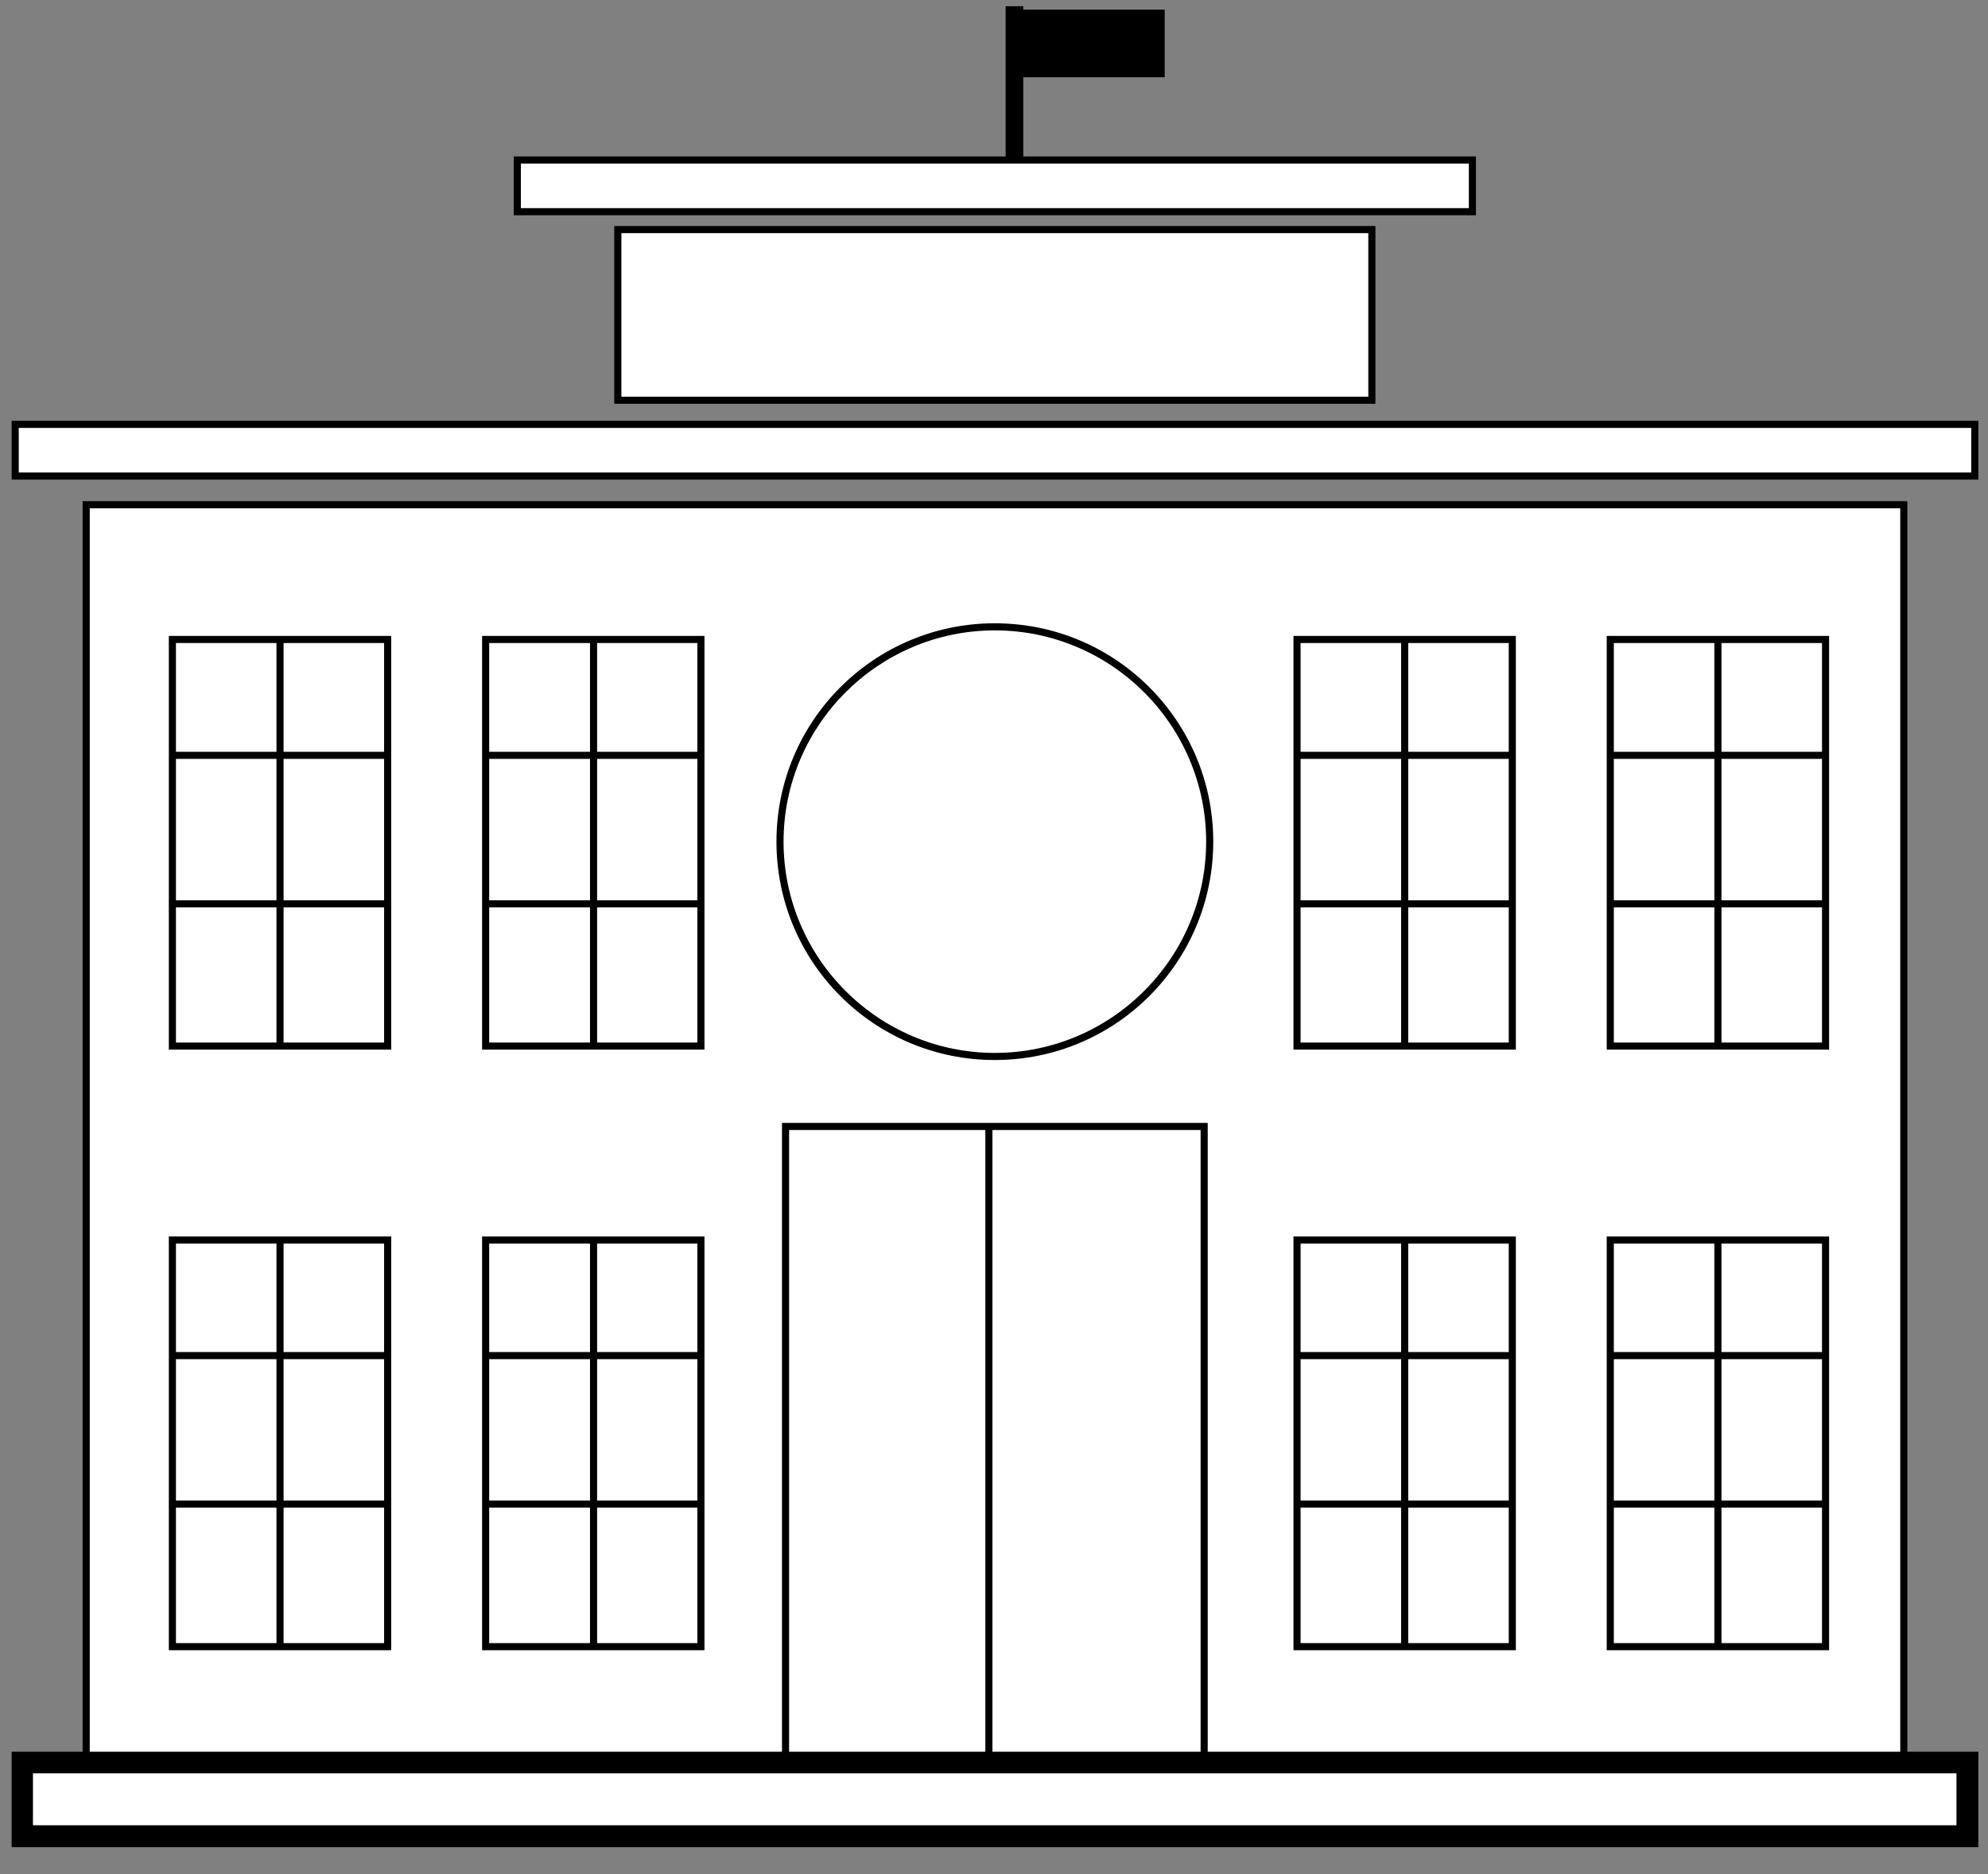 <svg xmlns="http://www.w3.org/2000/svg" width="70" height="66" viewBox="0 0 70 66" fill="none">
  <rect x="0" y="0" width="70" height="66" fill="#808080" stroke="none"/>
  <path d="M48.3 8.09H21.75V14.1H48.3V8.09Z" fill="white" style="fill:white;fill-opacity:1;"/>
  <path d="M48.18 8.21V13.97H21.88V8.21H48.18ZM48.43 7.96H21.63V14.22H48.43V7.96Z" fill="#033E80" style="fill:#033E80;fill:color(display-p3 0.012 0.243 0.502);fill-opacity:1;"/>
  <path d="M51.84 5.64H18.21V7.46H51.84V5.64Z" fill="white" style="fill:white;fill-opacity:1;"/>
  <path d="M51.72 5.76V7.33H18.34V5.76H51.72ZM51.97 5.51H18.09V7.58H51.97V5.51Z" fill="#033E80" style="fill:#033E80;fill:color(display-p3 0.012 0.243 0.502);fill-opacity:1;"/>
  <path d="M67.03 17.78H3.03V62.5H67.03V17.78Z" fill="white" style="fill:white;fill-opacity:1;"/>
  <path d="M66.91 17.9V62.37H3.16V17.9H66.91ZM67.16 17.65H2.91V62.62H67.16V17.65Z" fill="#033E80" style="fill:#033E80;fill:color(display-p3 0.012 0.243 0.502);fill-opacity:1;"/>
  <path d="M27.66 62.42V39.67H42.4V62.42" stroke="#033E80" style="stroke:#033E80;stroke:color(display-p3 0.012 0.243 0.502);stroke-opacity:1;" stroke-width="0.25" stroke-miterlimit="10"/>
  <path d="M34.82 39.67V62.42" stroke="#033E80" style="stroke:#033E80;stroke:color(display-p3 0.012 0.243 0.502);stroke-opacity:1;" stroke-width="0.25" stroke-miterlimit="10"/>
  <path d="M53.33 47.74H45.76" stroke="#033E80" style="stroke:#033E80;stroke:color(display-p3 0.012 0.243 0.502);stroke-opacity:1;" stroke-width="0.25" stroke-miterlimit="10"/>
  <path d="M53.33 52.97H45.76" stroke="#033E80" style="stroke:#033E80;stroke:color(display-p3 0.012 0.243 0.502);stroke-opacity:1;" stroke-width="0.25" stroke-miterlimit="10"/>
  <path d="M49.46 43.66V57.96" stroke="#033E80" style="stroke:#033E80;stroke:color(display-p3 0.012 0.243 0.502);stroke-opacity:1;" stroke-width="0.25" stroke-miterlimit="10"/>
  <path d="M53.25 43.67H45.67V57.99H53.25V43.67Z" stroke="#033E80" style="stroke:#033E80;stroke:color(display-p3 0.012 0.243 0.502);stroke-opacity:1;" stroke-width="0.25" stroke-miterlimit="10"/>
  <path d="M64.36 47.74H56.79" stroke="#033E80" style="stroke:#033E80;stroke:color(display-p3 0.012 0.243 0.502);stroke-opacity:1;" stroke-width="0.25" stroke-miterlimit="10"/>
  <path d="M64.36 52.97H56.79" stroke="#033E80" style="stroke:#033E80;stroke:color(display-p3 0.012 0.243 0.502);stroke-opacity:1;" stroke-width="0.25" stroke-miterlimit="10"/>
  <path d="M60.49 43.66V57.96" stroke="#033E80" style="stroke:#033E80;stroke:color(display-p3 0.012 0.243 0.502);stroke-opacity:1;" stroke-width="0.25" stroke-miterlimit="10"/>
  <path d="M64.28 43.67H56.7V57.99H64.28V43.67Z" stroke="#033E80" style="stroke:#033E80;stroke:color(display-p3 0.012 0.243 0.502);stroke-opacity:1;" stroke-width="0.25" stroke-miterlimit="10"/>
  <path d="M13.73 47.74H6.16" stroke="#033E80" style="stroke:#033E80;stroke:color(display-p3 0.012 0.243 0.502);stroke-opacity:1;" stroke-width="0.25" stroke-miterlimit="10"/>
  <path d="M13.73 52.97H6.16" stroke="#033E80" style="stroke:#033E80;stroke:color(display-p3 0.012 0.243 0.502);stroke-opacity:1;" stroke-width="0.25" stroke-miterlimit="10"/>
  <path d="M9.86 43.66V57.96" stroke="#033E80" style="stroke:#033E80;stroke:color(display-p3 0.012 0.243 0.502);stroke-opacity:1;" stroke-width="0.25" stroke-miterlimit="10"/>
  <path d="M13.65 43.67H6.07V57.99H13.65V43.67Z" stroke="#033E80" style="stroke:#033E80;stroke:color(display-p3 0.012 0.243 0.502);stroke-opacity:1;" stroke-width="0.25" stroke-miterlimit="10"/>
  <path d="M24.77 47.74H17.2" stroke="#033E80" style="stroke:#033E80;stroke:color(display-p3 0.012 0.243 0.502);stroke-opacity:1;" stroke-width="0.25" stroke-miterlimit="10"/>
  <path d="M24.77 52.97H17.2" stroke="#033E80" style="stroke:#033E80;stroke:color(display-p3 0.012 0.243 0.502);stroke-opacity:1;" stroke-width="0.25" stroke-miterlimit="10"/>
  <path d="M20.9 43.66V57.96" stroke="#033E80" style="stroke:#033E80;stroke:color(display-p3 0.012 0.243 0.502);stroke-opacity:1;" stroke-width="0.25" stroke-miterlimit="10"/>
  <path d="M24.68 43.67H17.1V57.99H24.68V43.67Z" stroke="#033E80" style="stroke:#033E80;stroke:color(display-p3 0.012 0.243 0.502);stroke-opacity:1;" stroke-width="0.25" stroke-miterlimit="10"/>
  <path d="M53.33 26.6H45.76" stroke="#033E80" style="stroke:#033E80;stroke:color(display-p3 0.012 0.243 0.502);stroke-opacity:1;" stroke-width="0.25" stroke-miterlimit="10"/>
  <path d="M53.33 31.83H45.76" stroke="#033E80" style="stroke:#033E80;stroke:color(display-p3 0.012 0.243 0.502);stroke-opacity:1;" stroke-width="0.25" stroke-miterlimit="10"/>
  <path d="M49.46 22.51V36.81" stroke="#033E80" style="stroke:#033E80;stroke:color(display-p3 0.012 0.243 0.502);stroke-opacity:1;" stroke-width="0.25" stroke-miterlimit="10"/>
  <path d="M53.25 22.52H45.67V36.84H53.25V22.52Z" stroke="#033E80" style="stroke:#033E80;stroke:color(display-p3 0.012 0.243 0.502);stroke-opacity:1;" stroke-width="0.25" stroke-miterlimit="10"/>
  <path d="M64.36 26.6H56.79" stroke="#033E80" style="stroke:#033E80;stroke:color(display-p3 0.012 0.243 0.502);stroke-opacity:1;" stroke-width="0.25" stroke-miterlimit="10"/>
  <path d="M64.36 31.83H56.79" stroke="#033E80" style="stroke:#033E80;stroke:color(display-p3 0.012 0.243 0.502);stroke-opacity:1;" stroke-width="0.25" stroke-miterlimit="10"/>
  <path d="M60.49 22.51V36.81" stroke="#033E80" style="stroke:#033E80;stroke:color(display-p3 0.012 0.243 0.502);stroke-opacity:1;" stroke-width="0.25" stroke-miterlimit="10"/>
  <path d="M64.28 22.52H56.7V36.84H64.28V22.52Z" stroke="#033E80" style="stroke:#033E80;stroke:color(display-p3 0.012 0.243 0.502);stroke-opacity:1;" stroke-width="0.25" stroke-miterlimit="10"/>
  <path d="M13.73 26.6H6.16" stroke="#033E80" style="stroke:#033E80;stroke:color(display-p3 0.012 0.243 0.502);stroke-opacity:1;" stroke-width="0.25" stroke-miterlimit="10"/>
  <path d="M13.73 31.83H6.16" stroke="#033E80" style="stroke:#033E80;stroke:color(display-p3 0.012 0.243 0.502);stroke-opacity:1;" stroke-width="0.25" stroke-miterlimit="10"/>
  <path d="M9.86 22.51V36.81" stroke="#033E80" style="stroke:#033E80;stroke:color(display-p3 0.012 0.243 0.502);stroke-opacity:1;" stroke-width="0.25" stroke-miterlimit="10"/>
  <path d="M13.65 22.52H6.07V36.84H13.65V22.52Z" stroke="#033E80" style="stroke:#033E80;stroke:color(display-p3 0.012 0.243 0.502);stroke-opacity:1;" stroke-width="0.25" stroke-miterlimit="10"/>
  <path d="M24.77 26.6H17.2" stroke="#033E80" style="stroke:#033E80;stroke:color(display-p3 0.012 0.243 0.502);stroke-opacity:1;" stroke-width="0.25" stroke-miterlimit="10"/>
  <path d="M24.77 31.83H17.2" stroke="#033E80" style="stroke:#033E80;stroke:color(display-p3 0.012 0.243 0.502);stroke-opacity:1;" stroke-width="0.25" stroke-miterlimit="10"/>
  <path d="M20.9 22.51V36.81" stroke="#033E80" style="stroke:#033E80;stroke:color(display-p3 0.012 0.243 0.502);stroke-opacity:1;" stroke-width="0.25" stroke-miterlimit="10"/>
  <path d="M24.68 22.52H17.1V36.84H24.68V22.52Z" stroke="#033E80" style="stroke:#033E80;stroke:color(display-p3 0.012 0.243 0.502);stroke-opacity:1;" stroke-width="0.25" stroke-miterlimit="10"/>
  <path d="M35.03 37.2C30.86 37.2 27.47 33.81 27.47 29.64C27.47 25.47 30.86 22.08 35.03 22.08C39.2 22.08 42.59 25.47 42.59 29.64C42.59 33.81 39.2 37.2 35.03 37.2Z" fill="white" style="fill:white;fill-opacity:1;"/>
  <path d="M35.03 22.2C39.13 22.2 42.47 25.54 42.47 29.64C42.47 33.74 39.13 37.08 35.03 37.08C30.93 37.08 27.59 33.74 27.59 29.64C27.59 25.54 30.93 22.2 35.03 22.2ZM35.03 21.95C30.78 21.95 27.34 25.39 27.34 29.64C27.34 33.89 30.78 37.33 35.03 37.33C39.28 37.33 42.72 33.89 42.72 29.64C42.72 25.39 39.28 21.95 35.03 21.95Z" fill="#033E80" style="fill:#033E80;fill:color(display-p3 0.012 0.243 0.502);fill-opacity:1;"/>
  <path d="M69.53 14.95H0.53V16.77H69.53V14.95Z" fill="white" style="fill:white;fill-opacity:1;"/>
  <path d="M69.41 15.07V16.64H0.66V15.07H69.41ZM69.66 14.82H0.41V16.89H69.66V14.82Z" fill="#033E80" style="fill:#033E80;fill:color(display-p3 0.012 0.243 0.502);fill-opacity:1;"/>
  <path d="M69.28 62.07H0.79V64.66H69.28V62.07Z" fill="white" style="fill:white;fill-opacity:1;"/>
  <path d="M68.89 62.45V64.28H1.16V62.45H68.89ZM69.66 61.69H0.41V65.05H69.66V61.69Z" fill="#033E80" style="fill:#033E80;fill:color(display-p3 0.012 0.243 0.502);fill-opacity:1;"/>
  <path d="M36.03 5.63V2.72H41.01V0.34H36.03V0.22H35.41V5.63" fill="#033E80" style="fill:#033E80;fill:color(display-p3 0.012 0.243 0.502);fill-opacity:1;"/>
</svg>
